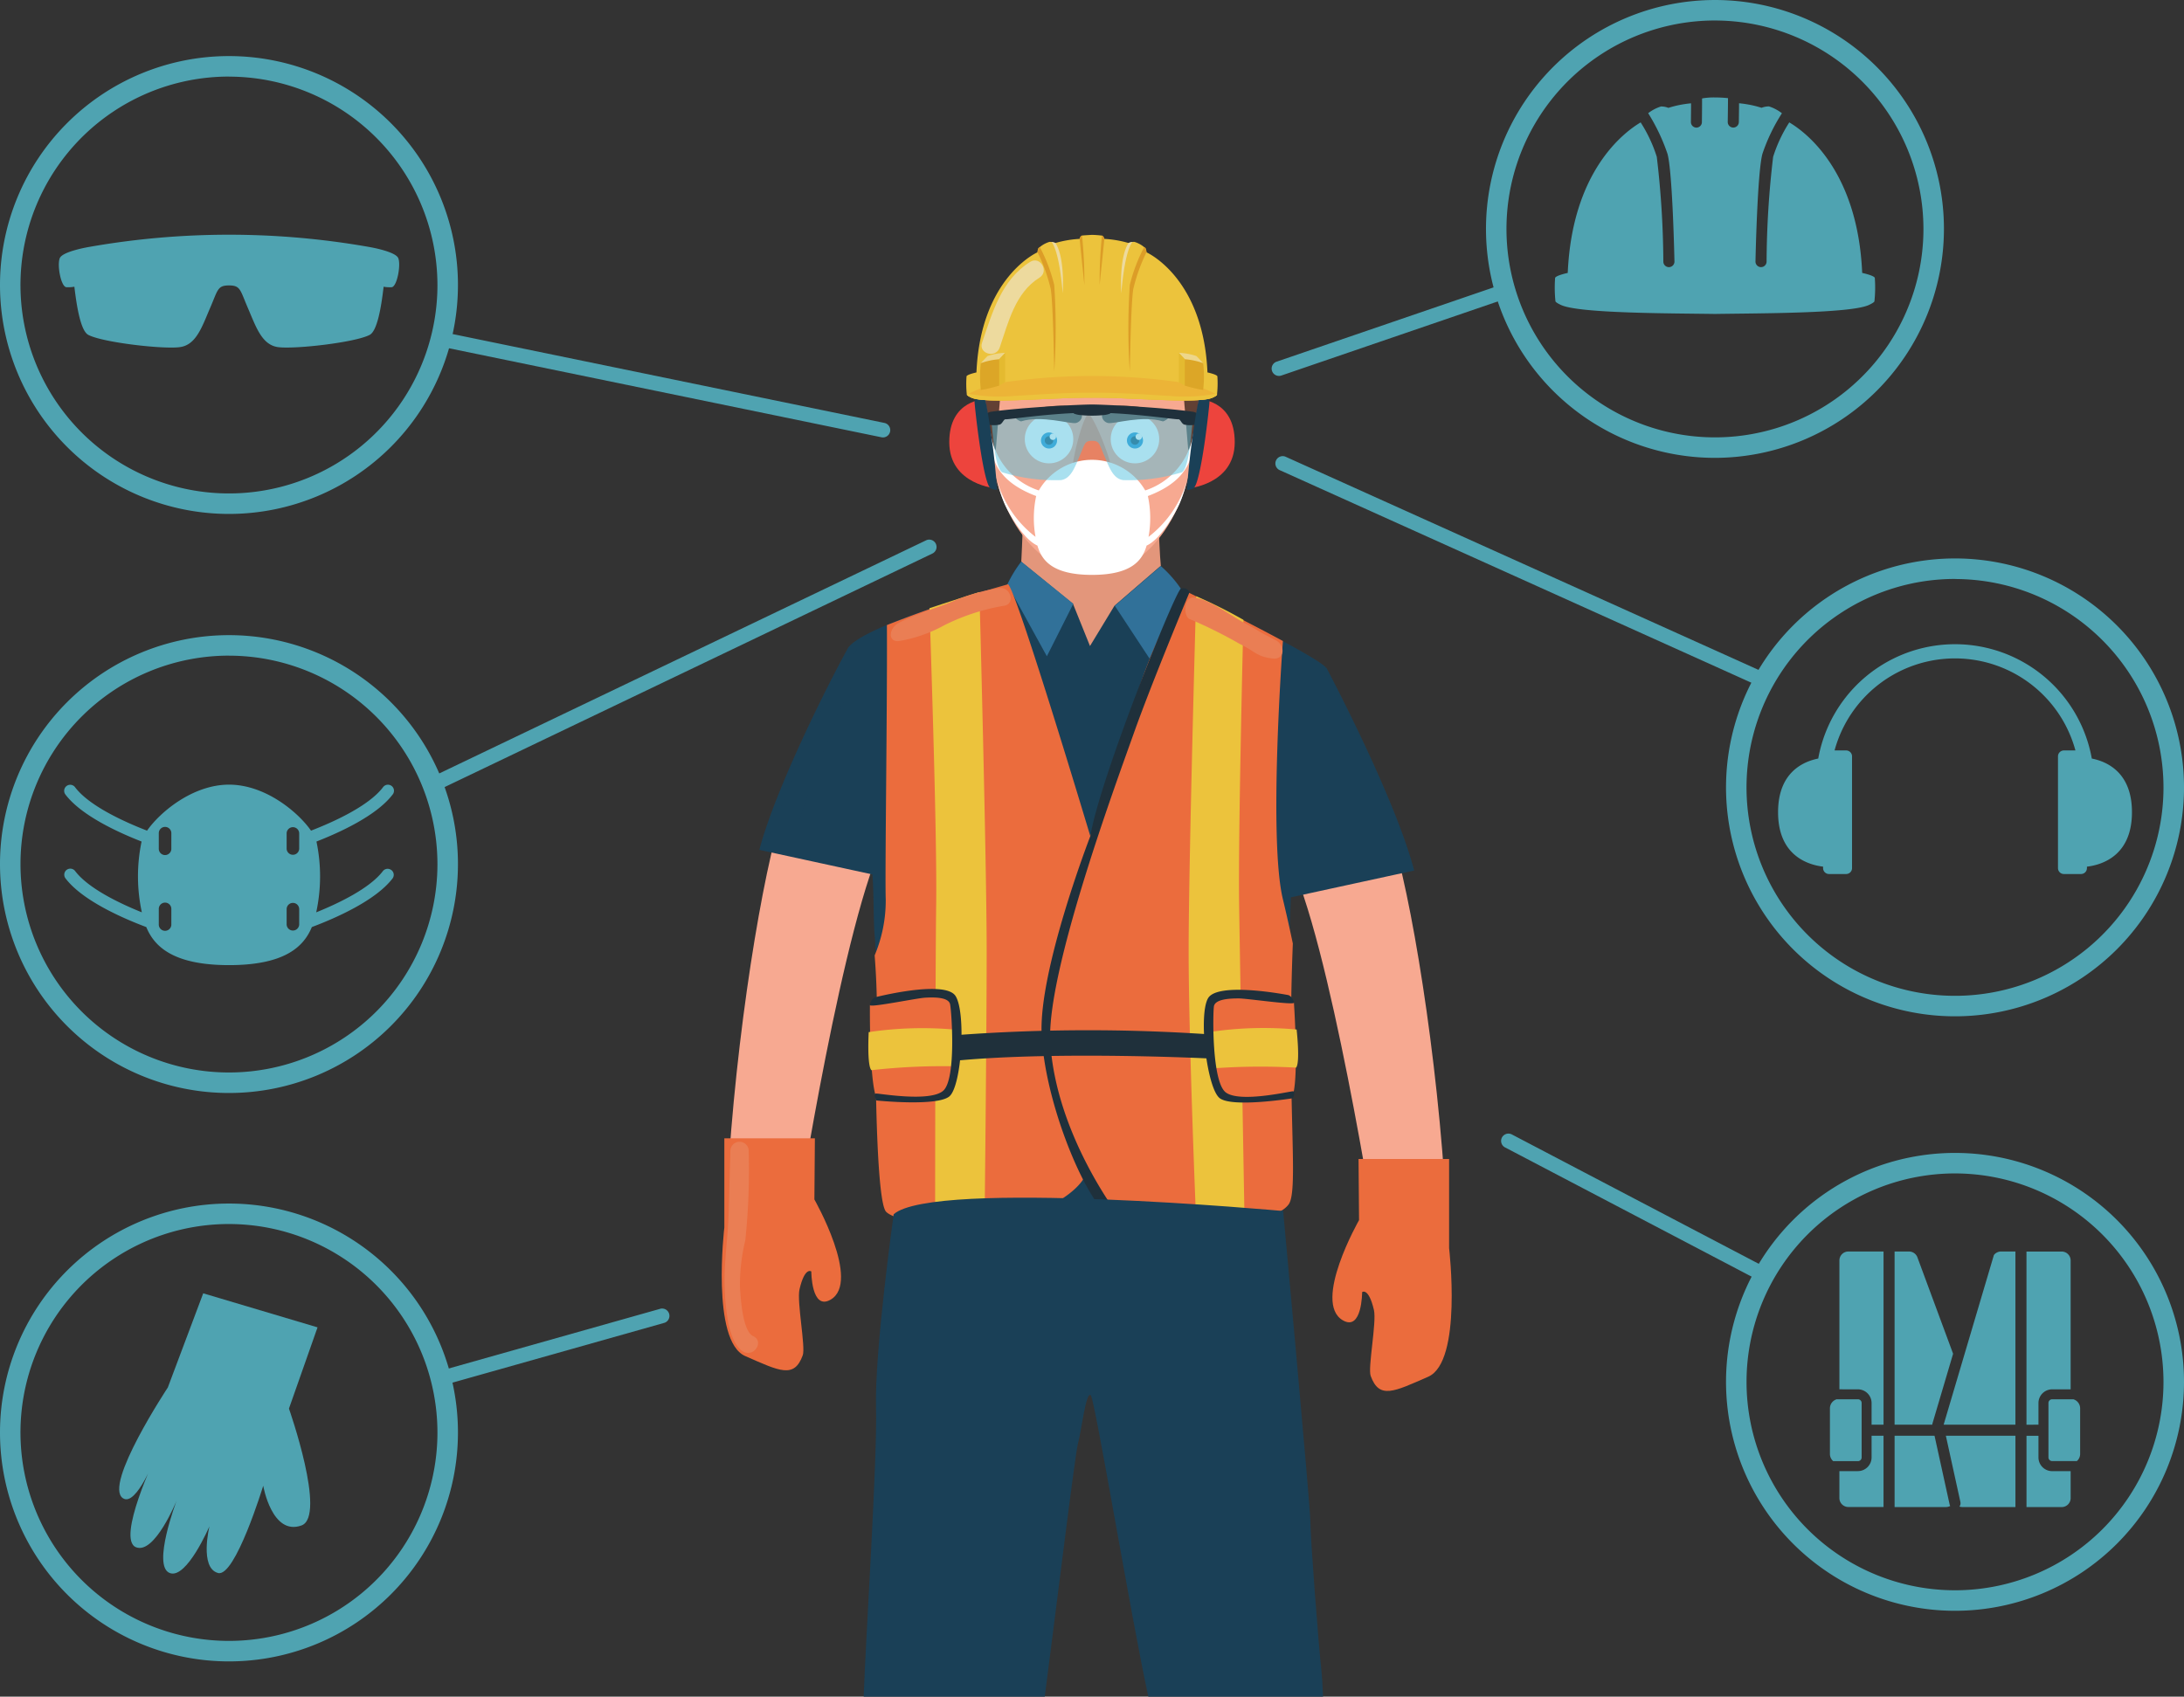<svg xmlns="http://www.w3.org/2000/svg" width="235.199" height="182.757" viewBox="0 0 235.199 182.757">
  <rect x="0" y="0" width="235.199" height="182.757" fill="#333333" stroke="none"/>
  <g id="Grupo_53776" data-name="Grupo 53776" transform="translate(-421.926 -3412.538)">
    <path id="Trazado_100528" data-name="Trazado 100528" d="M544.33,3485.879c2.25,7.844,5.091,26.051,5.727,42.364h-7.679s-5.03-32.381-9.516-40.941C532.862,3487.3,542.073,3478.036,544.33,3485.879Z" transform="translate(27.759 17.563)" fill="#f7a991"/>
    <path id="Trazado_100529" data-name="Trazado 100529" d="M490.178,3484.1c-2.25,7.843-5.09,26.051-5.726,42.364h7.679s5.028-32.381,9.516-40.941C501.646,3485.523,492.435,3476.258,490.178,3484.1Z" transform="translate(15.646 17.118)" fill="#f7a991"/>
    <path id="Trazado_100530" data-name="Trazado 100530" d="M489.309,3486.711c-1.1,7.765-3.769,18.413-4.118,29.413-.04,1.263,2.044,1.271,1.972,0-.554-9.684,2.207-19.45,4.048-28.889C491.452,3486,489.487,3485.455,489.309,3486.711Z" transform="translate(15.831 18.381)" fill="#f7a991"/>
    <path id="Trazado_100531" data-name="Trazado 100531" d="M494.127,3510.614h-9.752v9.6s-1.452,12.234,2.25,13.855,5.27,2.459,6.195-.086c.323-.885-.656-5.78-.35-7.1.575-2.466,1.271-1.929,1.271-1.929s0,4.251,2.082,3.037c3.3-1.927-1.75-10.79-1.75-10.79Z" transform="translate(15.556 24.541)" fill="#eb6c3d"/>
    <path id="Trazado_100532" data-name="Trazado 100532" d="M487.435,3531.849c-1.19-.54-1.358-4.214-1.442-5.31a20.65,20.65,0,0,1,.58-5.03,73.066,73.066,0,0,0,.364-9.617.986.986,0,0,0-1.972,0l-.182,6.594c-.06,2.137-.268,3.526-.39,5.635a26.166,26.166,0,0,0,.358,6.357c.266,1.24.81,2.672,1.689,3.072C487.588,3534.073,488.592,3532.373,487.435,3531.849Z" transform="translate(15.617 24.623)" fill="#ea7e54"/>
    <path id="Trazado_100533" data-name="Trazado 100533" d="M539.512,3512.394h9.752v9.6s1.452,12.235-2.25,13.855-5.27,2.458-6.195-.088c-.321-.885.656-5.78.35-7.1-.575-2.466-1.27-1.929-1.27-1.929s0,4.25-2.083,3.037c-3.3-1.927,1.75-10.788,1.75-10.788Z" transform="translate(28.718 24.987)" fill="#eb6c3d"/>
    <path id="Trazado_100534" data-name="Trazado 100534" d="M510.193,3456.578s-.259,7.9-.518,10.488,2.394,9.1,7.319,9.211c7,.16,8.864-10.119,8.346-11.154s-.646-8.8-.646-8.8S512.782,3453.214,510.193,3456.578Z" transform="translate(21.953 10.628)" fill="#e3967b"/>
    <g id="Grupo_53781" data-name="Grupo 53781" transform="translate(525.711 3442.205)">
      <g id="Grupo_53777" data-name="Grupo 53777" transform="translate(22.759 14.573)">
        <path id="Trazado_100535" data-name="Trazado 100535" d="M524.307,3450.086s1.375-3.875,3.278-1.25-3.159,6.021-3.159,6.021a2.941,2.941,0,0,1-.119-4.771Z" transform="translate(-523.143 -3447.924)" fill="#f7a991"/>
        <path id="Trazado_100536" data-name="Trazado 100536" d="M524.467,3451.088c-.037.136.85-2.375,1.743-1.923s.446,1.61.446,1.61.805-1.744-.134-2.1S524.959,3449.3,524.467,3451.088Z" transform="translate(-522.812 -3447.754)" fill="#d0785c"/>
        <path id="Trazado_100537" data-name="Trazado 100537" d="M524.6,3450.886s.418-.388.6-.15a1.367,1.367,0,0,1,.03,1.283c-.238.417-.446.535-.506.386s-.178-.625,0-.655.448-.446.269-.506-.269.09-.358.06S524.387,3451,524.6,3450.886Z" transform="translate(-522.806 -3447.239)" fill="#d0785c"/>
      </g>
      <g id="Grupo_53778" data-name="Grupo 53778" transform="translate(0 14.573)">
        <path id="Trazado_100538" data-name="Trazado 100538" d="M508.645,3450.086s-1.375-3.875-3.278-1.25,3.159,6.021,3.159,6.021a2.941,2.941,0,0,0,.119-4.771Z" transform="translate(-504.939 -3447.924)" fill="#f7a991"/>
        <path id="Trazado_100539" data-name="Trazado 100539" d="M508.012,3451.088c.037.136-.85-2.375-1.743-1.923s-.448,1.61-.448,1.61-.805-1.744.135-2.1S507.52,3449.3,508.012,3451.088Z" transform="translate(-504.798 -3447.754)" fill="#d0785c"/>
        <path id="Trazado_100540" data-name="Trazado 100540" d="M507.556,3450.886s-.418-.388-.6-.15a1.374,1.374,0,0,0-.03,1.283c.239.417.448.535.506.386s.179-.625,0-.655-.446-.446-.268-.506.268.09.358.06S507.764,3451,507.556,3450.886Z" transform="translate(-504.477 -3447.239)" fill="#d0785c"/>
      </g>
      <ellipse id="Elipse_4055" data-name="Elipse 4055" cx="11.063" cy="16.105" rx="11.063" ry="16.105" transform="translate(2.751)" fill="#f7a991"/>
      <path id="Trazado_100541" data-name="Trazado 100541" d="M525.521,3446.787a11.984,11.984,0,0,1-.136,2.677c-.238,1.125-.708,3.843-.708,3.843l-.31-.868-.5-6.016S524.291,3445.628,525.521,3446.787Z" transform="translate(-500.203 -3433.792)" fill="#624034"/>
      <path id="Trazado_100542" data-name="Trazado 100542" d="M506.79,3446.787a12.064,12.064,0,0,0,.138,2.677c.238,1.125.708,3.843.708,3.843l.31-.868.5-6.016S508.022,3445.628,506.79,3446.787Z" transform="translate(-504.481 -3433.792)" fill="#624034"/>
      <path id="Trazado_100543" data-name="Trazado 100543" d="M516.067,3448.234c-.469-.125-1.71,4.289-1.819,6.412-.024.476.564.527.676.883.485,1.539,1.743,1.3,2.342.53a1.537,1.537,0,0,0,.308-.68c.046-.272,1.116-.534,1.023-1.061C518.255,3452.408,516.537,3448.365,516.067,3448.234Z" transform="translate(-502.61 -3433.273)" fill="#e78263"/>
      <g id="Grupo_53779" data-name="Grupo 53779" transform="translate(15.83 15.019)">
        <circle id="Elipse_4056" data-name="Elipse 4056" cx="2.612" cy="2.612" r="2.612" fill="#fff"/>
        <circle id="Elipse_4057" data-name="Elipse 4057" cx="0.869" cy="0.869" r="0.869" transform="translate(1.744 1.892)" fill="#2b97d3"/>
        <path id="Trazado_100544" data-name="Trazado 100544" d="M520.238,3450.58a.458.458,0,1,1-.458-.458h0a.456.456,0,0,1,.458.455Z" transform="translate(-517.169 -3447.819)" fill="#185678"/>
        <path id="Trazado_100545" data-name="Trazado 100545" d="M520.43,3450.236a.343.343,0,1,1-.343-.344.341.341,0,0,1,.343.344Z" transform="translate(-517.064 -3447.877)" fill="#fff"/>
      </g>
      <path id="Trazado_100546" data-name="Trazado 100546" d="M517.482,3449.354c.6.153,3.716-.875,5.936-.17,0,0,.773-.25.64-.71s-5.206-1.4-6.446-.776S516.886,3449.2,517.482,3449.354Z" transform="translate(-501.958 -3433.458)" fill="#624034"/>
      <g id="Grupo_53780" data-name="Grupo 53780" transform="translate(6.575 15.019)">
        <circle id="Elipse_4058" data-name="Elipse 4058" cx="2.612" cy="2.612" r="2.612" fill="#fff"/>
        <circle id="Elipse_4059" data-name="Elipse 4059" cx="0.869" cy="0.869" r="0.869" transform="translate(1.743 1.892)" fill="#2b97d3"/>
        <path id="Trazado_100547" data-name="Trazado 100547" d="M512.836,3450.58a.458.458,0,1,1-.458-.458h0a.457.457,0,0,1,.456.457Z" transform="translate(-509.767 -3447.819)" fill="#185678"/>
        <path id="Trazado_100548" data-name="Trazado 100548" d="M513.029,3450.236a.344.344,0,1,1-.344-.344h0A.344.344,0,0,1,513.029,3450.236Z" transform="translate(-509.662 -3447.877)" fill="#fff"/>
      </g>
      <path id="Trazado_100549" data-name="Trazado 100549" d="M515.939,3449.354c-.6.153-3.716-.875-5.936-.17,0,0-.773-.25-.64-.71s5.206-1.4,6.445-.776S516.536,3449.2,515.939,3449.354Z" transform="translate(-503.836 -3433.458)" fill="#624034"/>
    </g>
    <path id="Trazado_100550" data-name="Trazado 100550" d="M529.114,3450.521c.159-1.006,0-.72,0-.72a7.637,7.637,0,0,1-5.193,6.251,6.627,6.627,0,0,0-11.461,0,7.638,7.638,0,0,1-5.193-6.251s-.159-.286,0,.72c.154.968-.269,4.192,4.91,6.134a11.277,11.277,0,0,0-.07,4.4,11.826,11.826,0,0,1-4.147-6.066,14.639,14.639,0,0,0,.813,2.514c.5,1.1,2.033,3.808,3.538,4.49a.265.265,0,0,0,.019.067c.441,1.45,1.513,3.088,5.86,3.088s5.42-1.639,5.861-3.088l.019-.067c1.5-.682,3.037-3.386,3.538-4.49a14.538,14.538,0,0,0,.814-2.514,11.826,11.826,0,0,1-4.147,6.066,11.229,11.229,0,0,0-.07-4.4C529.383,3454.711,528.96,3451.488,529.114,3450.521Z" transform="translate(21.337 9.315)" fill="#fff"/>
    <g id="Grupo_53782" data-name="Grupo 53782" transform="translate(528.158 3456.108)">
      <path id="Trazado_100551" data-name="Trazado 100551" d="M518.155,3447.736s-10.967.285-10.824,1.5.36,4.947,1.173,5.376a19.323,19.323,0,0,0,6.306.836c1.109-.165,1.507-1.427,2.048-2.678s.5-1.555,1.3-1.555.759.3,1.3,1.555.939,2.512,2.048,2.678a19.323,19.323,0,0,0,6.306-.836c.813-.427,1.03-4.162,1.173-5.376S518.155,3447.736,518.155,3447.736Z" transform="translate(-506.788 -3447.301)" fill="#54c2e1" opacity="0.5" style="isolation: isolate"/>
      <path id="Trazado_100552" data-name="Trazado 100552" d="M529.619,3448.487c-.057-.284-.53-.322-.53-.322-3.392-.473-9.651-.777-10.827-.777s-7.434.3-10.826.777c0,0-.473.039-.53.322a1.821,1.821,0,0,0,.228,1.084,3.257,3.257,0,0,0,1.114,0c.375-.038.479-.625.725-.589s3.886-.514,7.3-.665c0,0-.02.085.569.194a12.424,12.424,0,0,0,2.844,0c.586-.109.569-.194.569-.194,3.413.151,7.051.7,7.3.665s.347.55.725.589a3.25,3.25,0,0,0,1.113,0A1.812,1.812,0,0,0,529.619,3448.487Z" transform="translate(-506.896 -3447.388)" fill="#1f303b"/>
    </g>
    <g id="Grupo_53783" data-name="Grupo 53783" transform="translate(549.738 3455.275)">
      <path id="Trazado_100553" data-name="Trazado 100553" d="M525.428,3446.934l-1.25,9.621s5.126-.356,5.133-4.986S525.428,3446.934,525.428,3446.934Z" transform="translate(-524.152 -3446.668)" fill="#ed443d"/>
      <path id="Trazado_100554" data-name="Trazado 100554" d="M524.177,3456.608s-.2.317.653,0,1.79-9.182,1.768-9.4-1.059-.846-1.164-.225A85.605,85.605,0,0,0,524.177,3456.608Z" transform="translate(-524.157 -3446.721)" fill="#1a4057"/>
    </g>
    <g id="Grupo_53784" data-name="Grupo 53784" transform="translate(524.155 3455.275)">
      <path id="Trazado_100555" data-name="Trazado 100555" d="M507.577,3446.934l1.25,9.621s-5.126-.356-5.133-4.986S507.577,3446.934,507.577,3446.934Z" transform="translate(-503.694 -3446.668)" fill="#ed443d"/>
      <path id="Trazado_100556" data-name="Trazado 100556" d="M508.29,3456.608s.2.317-.653,0-1.79-9.182-1.768-9.4,1.059-.846,1.164-.225A85.591,85.591,0,0,1,508.29,3456.608Z" transform="translate(-503.15 -3446.721)" fill="#1a4057"/>
    </g>
    <g id="Grupo_53785" data-name="Grupo 53785" transform="translate(525.986 3437.836)">
      <path id="Trazado_100557" data-name="Trazado 100557" d="M532.2,3448.006c-.089-.208-1.066-.415-1.066-.415-.444-10.261-6.574-12.941-6.574-12.941a1.149,1.149,0,0,0-.089-.414,2.932,2.932,0,0,0-1.214-.711,1.718,1.718,0,0,0-.625.125,11.52,11.52,0,0,0-2.607-.444s-.088-.311-.266-.355a10.689,10.689,0,0,0-1.066-.078c-.156.008-.971.054-1.065.078-.177.044-.268.355-.268.355a11.509,11.509,0,0,0-2.605.444,1.713,1.713,0,0,0-.625-.125,2.949,2.949,0,0,0-1.214.711,1.175,1.175,0,0,0-.088.414s-6.126,2.681-6.575,12.941c0,0-.976.208-1.065.415a10.955,10.955,0,0,0,.03,1.984c.029.118.5.327.5.327,1.6.7,9.092-.06,12.97,0,3.876-.06,11.377.7,12.971,0,0,0,.474-.208.5-.327A10.957,10.957,0,0,0,532.2,3448.006Z" transform="translate(-505.159 -3432.772)" fill="#ecc33c"/>
      <path id="Trazado_100558" data-name="Trazado 100558" d="M511.715,3435.13c-3.1,1.923-4.069,5.447-5.185,8.707-.411,1.2,1.492,1.72,1.9.525.929-2.716,1.674-5.914,4.28-7.53C513.784,3436.164,512.8,3434.458,511.715,3435.13Z" transform="translate(-504.83 -3432.221)" fill="#edda9e"/>
      <path id="Trazado_100559" data-name="Trazado 100559" d="M532.158,3446.956c-.03.125-.5.325-.5.325-1.6.7-9.092-.059-12.971,0-3.876-.059-11.377.7-12.971,0,0,0-.474-.206-.5-.325a12.547,12.547,0,0,1,4.126-1.354,66.7,66.7,0,0,1,18.7,0A12.516,12.516,0,0,1,532.158,3446.956Z" transform="translate(-505.145 -3429.738)" fill="#ecb437"/>
      <path id="Trazado_100560" data-name="Trazado 100560" d="M532.158,3446.587c-.03.125-.5.325-.5.325-1.6.7-9.092-.059-12.971,0-3.876-.059-11.377.7-12.971,0,0,0-.474-.206-.5-.325l.171-.1a17.772,17.772,0,0,0,4.863.236c2.31-.112,4.688-.35,8.44-.35s6.126.238,8.44.35a17.76,17.76,0,0,0,4.862-.236Z" transform="translate(-505.145 -3429.37)" fill="#ecc33c"/>
      <path id="Trazado_100561" data-name="Trazado 100561" d="M521.072,3434.39a18.423,18.423,0,0,0-1.422,3.968c-.266,1.625-.375,8.884-.375,8.884a70.814,70.814,0,0,1,0-9.328,17.85,17.85,0,0,1,1.557-4.1h0a.524.524,0,0,1,.153.161A1.179,1.179,0,0,1,521.072,3434.39Z" transform="translate(-501.665 -3432.512)" fill="#dc9d27"/>
      <path id="Trazado_100562" data-name="Trazado 100562" d="M519.744,3433.378s-.805.558-1.227,5.534c0,0-.274-3.776.784-5.42A2.38,2.38,0,0,1,519.744,3433.378Z" transform="translate(-501.824 -3432.621)" fill="#edda9e"/>
      <path id="Trazado_100563" data-name="Trazado 100563" d="M517.158,3433.186l-.513,4.975a50.267,50.267,0,0,1,.25-5.331C517.069,3432.879,517.158,3433.186,517.158,3433.186Z" transform="translate(-502.285 -3432.758)" fill="#dc9d27"/>
      <path id="Trazado_100564" data-name="Trazado 100564" d="M511.3,3434.39a18.42,18.42,0,0,1,1.421,3.968c.266,1.625.375,8.884.375,8.884a70.793,70.793,0,0,0,0-9.328,17.791,17.791,0,0,0-1.557-4.1h0a.539.539,0,0,0-.152.161A1.179,1.179,0,0,0,511.3,3434.39Z" transform="translate(-503.623 -3432.512)" fill="#dc9d27"/>
      <path id="Trazado_100565" data-name="Trazado 100565" d="M512.485,3433.378s.805.558,1.227,5.534c0,0,.274-3.776-.784-5.42A2.284,2.284,0,0,0,512.485,3433.378Z" transform="translate(-503.326 -3432.621)" fill="#edda9e"/>
      <path id="Trazado_100566" data-name="Trazado 100566" d="M514.923,3433.186l.511,4.975a49.6,49.6,0,0,0-.25-5.331C515.012,3432.879,514.923,3433.186,514.923,3433.186Z" transform="translate(-502.716 -3432.758)" fill="#dc9d27"/>
      <path id="Trazado_100567" data-name="Trazado 100567" d="M524.112,3443.627l-.644-.688a6.559,6.559,0,0,1,1.888.343c.25.234.733.767.733.767l-1.422.223Z" transform="translate(-500.578 -3430.229)" fill="#edd68b"/>
      <path id="Trazado_100568" data-name="Trazado 100568" d="M523.468,3442.938v3.154l.644.375.355-1.765-.355-1.078Z" transform="translate(-500.578 -3430.229)" fill="#e4ba30"/>
      <path id="Trazado_100569" data-name="Trazado 100569" d="M523.983,3443.488a7.732,7.732,0,0,1,1.977.421,12.539,12.539,0,0,1,0,2.888,14.247,14.247,0,0,1-1.977-.466Z" transform="translate(-500.449 -3430.091)" fill="#dca627"/>
      <path id="Trazado_100570" data-name="Trazado 100570" d="M508.387,3443.627l.644-.688a6.559,6.559,0,0,0-1.888.343c-.25.234-.733.767-.733.767l1.42.223Z" transform="translate(-504.846 -3430.229)" fill="#edd68b"/>
      <path id="Trazado_100571" data-name="Trazado 100571" d="M508.71,3442.938v3.154l-.644.375-.355-1.765.355-1.078Z" transform="translate(-504.52 -3430.229)" fill="#e4ba30"/>
      <path id="Trazado_100572" data-name="Trazado 100572" d="M508.406,3443.488a7.742,7.742,0,0,0-1.977.421,12.539,12.539,0,0,0,0,2.888,14.207,14.207,0,0,0,1.977-.466Z" transform="translate(-504.862 -3430.091)" fill="#dca627"/>
    </g>
    <g id="Grupo_53790" data-name="Grupo 53790" transform="translate(503.701 3473.031)">
      <path id="Trazado_100580" data-name="Trazado 100580" d="M548.405,3472.362l-.025.019-.01-.019c-.814-1.084-11.233-6.316-15.679-8.517a12.758,12.758,0,0,0-2.159-2.439l-4.957,4.277-2.633,4.338-1.833-4.554-5.592-4.542a13.57,13.57,0,0,0-1.5,2.463c-3.876,1.115-14.638,4.354-16.878,6.537h0l-.031.038a1.415,1.415,0,0,0-.35.5c-1.964,3.533-7.706,14.938-9.423,21.514l12.173,2.646c.164,1.834.1,4.976.25,6.637a96.206,96.206,0,0,1,.108,13.221c0,3.279,1.9,16.745,1.9,16.745a158.877,158.877,0,0,0,20.024,2.417c10.358.519,21.924-2.762,21.924-2.762s.6-27.505.855-33.792l13.285-2.888C555.765,3486.218,548.405,3472.362,548.405,3472.362Z" transform="translate(-487.334 -3460.924)" fill="#1a4057"/>
      <g id="Grupo_53789" data-name="Grupo 53789" transform="translate(26.711)">
        <path id="Trazado_100581" data-name="Trazado 100581" d="M515.8,3465.469l-2.849,5.653-4.251-7.734a13.779,13.779,0,0,1,1.5-2.464Z" transform="translate(-508.699 -3460.924)" fill="#317199"/>
        <path id="Trazado_100582" data-name="Trazado 100582" d="M525.067,3463.751l-3.376,7.52-3.738-5.684,4.957-4.275A12.791,12.791,0,0,1,525.067,3463.751Z" transform="translate(-506.383 -3460.827)" fill="#317199"/>
      </g>
      <path id="Trazado_100583" data-name="Trazado 100583" d="M499.062,3467.7c-3.082,1.593-4.99,7.148-6.251,10.19-1.875,4.516-2.929,6.443-4.7,11-.459,1.184,1.97,2.067,2.425.9,1.489-3.839,2.155-6.647,3.722-10.457,1.289-3.132,2.452-7.969,5.68-9.637C501.063,3469.116,500.188,3467.123,499.062,3467.7Z" transform="translate(-487.153 -3459.254)" fill="#1a4057"/>
      <path id="Trazado_100584" data-name="Trazado 100584" d="M542.3,3501.583c-.689,17.265.694,26.61-.464,28.114s-4.049,1.5-9.949,1.852a27,27,0,0,1-9.986-1.155l-2.03-3.676s-.8,1.993-5.425,3.906c-6.711,2.775-15.011.954-15.965-.174s-1.108-13.228-1.108-16.456a81.369,81.369,0,0,0-.107-11.138,15.233,15.233,0,0,0,1.194-6.033c-.1-2.463.181-21.5.125-29.547a133.029,133.029,0,0,1,12.979-4.376c.465-1.118,8.927,27.113,8.927,27.113s2.626-8.351,5.166-15.713a60.8,60.8,0,0,1,4.81-10.829c2.681,1.329,7.275,3.632,10.767,5.522-.031.343-1.579,21.327,0,27.83C541.782,3499.082,542.3,3501.57,542.3,3501.583Z" transform="translate(-484.848 -3460.438)" fill="#eb6c3d"/>
      <path id="Trazado_100585" data-name="Trazado 100585" d="M516.894,3489.927s-5.566,14.4-5.24,21.345,4.1,16.294,6.652,19.035a3.329,3.329,0,0,0,.918.413,1.429,1.429,0,0,0,.676.029s-6.707-8.717-7.314-18.608c-.459-7.488,7.058-27.855,9-33.321s6-15.187,6-15.187a.738.738,0,0,0-.94-.36C526.037,3463.547,517.943,3483.642,516.894,3489.927Z" transform="translate(-481.252 -3460.35)" fill="#1f303b"/>
      <path id="Trazado_100586" data-name="Trazado 100586" d="M525.123,3463.906s-.81,28.613-.81,38.216.81,29.155.81,29.155a20.665,20.665,0,0,0,5.206-.348s-.48-27.068-.578-33.784c-.115-7.866.463-30.691.463-30.691A50.811,50.811,0,0,0,525.123,3463.906Z" transform="translate(-478.081 -3460.178)" fill="#ecc33c"/>
      <path id="Trazado_100587" data-name="Trazado 100587" d="M507.367,3463.551s.781,29.069.781,38.672-.231,29.676-.231,29.676a22.005,22.005,0,0,1-5.322,0s.018-27.937.116-34.65c.115-7.868-.724-31.962-.724-31.962S506.21,3463.9,507.367,3463.551Z" transform="translate(-483.667 -3460.267)" fill="#ecc33c"/>
      <path id="Trazado_100588" data-name="Trazado 100588" d="M535.235,3499.119s.535,7.839-.115,9.964a30.294,30.294,0,0,1-6.161.478c-1.822-.26-2.25-2-2.691-3.341a26.442,26.442,0,0,1-.125-6.855,3.9,3.9,0,0,1,2.6-1.215C529.436,3498.238,533.789,3498.265,535.235,3499.119Z" transform="translate(-477.664 -3451.609)" fill="#eb6c3d"/>
      <path id="Trazado_100589" data-name="Trazado 100589" d="M526.027,3501.561a39.048,39.048,0,0,1,9.487-.289s.405,3.587-.059,4.107a68.838,68.838,0,0,0-9.2.1S525.969,3502.254,526.027,3501.561Z" transform="translate(-477.654 -3450.869)" fill="#ecc33c"/>
      <path id="Trazado_100590" data-name="Trazado 100590" d="M504.717,3501.8a192.2,192.2,0,0,1,26.841-.057v2.6s-16.2-.81-27.189.231C504.369,3504.577,503.675,3502.148,504.717,3501.8Z" transform="translate(-483.128 -3450.82)" fill="#1f303b"/>
      <path id="Trazado_100591" data-name="Trazado 100591" d="M534.745,3498.392s-7.635-1.5-8.677.346-.115,9.719,1.273,10.761,7.868,0,7.868,0,.346-.75,0-.75-5.727,1.273-7.231.116-1.388-8.446-1.273-9.252,1.735-.867,2.661-.867,5.959.75,5.959.462A1.043,1.043,0,0,0,534.745,3498.392Z" transform="translate(-477.753 -3451.692)" fill="#1f303b"/>
      <path id="Trazado_100592" data-name="Trazado 100592" d="M496.86,3499.408s-.091,7.856.679,9.943a30.32,30.32,0,0,0,6.179.125c1.8-.363,2.14-2.126,2.5-3.487a26.364,26.364,0,0,0-.258-6.851,3.886,3.886,0,0,0-2.668-1.066C502.6,3498.2,498.256,3498.474,496.86,3499.408Z" transform="translate(-484.951 -3451.629)" fill="#eb6c3d"/>
      <path id="Trazado_100593" data-name="Trazado 100593" d="M506.251,3501.3a39.065,39.065,0,0,0-9.489.25s-.2,3.6.29,4.1a69.018,69.018,0,0,1,9.189-.417S506.353,3501.991,506.251,3501.3Z" transform="translate(-484.985 -3450.865)" fill="#ecc33c"/>
      <path id="Trazado_100594" data-name="Trazado 100594" d="M497.395,3498.648s7.539-1.933,8.683-.144.665,9.7-.663,10.813-7.855.443-7.855.443-.389-.73-.043-.75,5.79.946,7.226-.294.909-8.51.75-9.312-1.782-.769-2.705-.716-5.906,1.088-5.922.8A1.046,1.046,0,0,1,497.395,3498.648Z" transform="translate(-484.949 -3451.711)" fill="#1f303b"/>
      <path id="Trazado_100595" data-name="Trazado 100595" d="M510.329,3463.21a20.589,20.589,0,0,0-4.958,1.408c-1.884.794-3.608,1.2-5.821,2.325-1.119.568-1.261,2.11,0,1.971a15.327,15.327,0,0,0,4.895-1.717,22.809,22.809,0,0,1,6.409-2.085C512.1,3464.921,511.572,3463.026,510.329,3463.21Z" transform="translate(-484.501 -3460.355)" fill="#ea7e54"/>
      <path id="Trazado_100596" data-name="Trazado 100596" d="M525.041,3464.029c1.722.26,3.827,1.916,5.251,2.673,1.8.962,1.214.771,3.427,1.893,1.125.568,1.015,2.138-.25,2-1.78-.2-1.964-.808-3.566-1.567a50.213,50.213,0,0,0-5.415-2.693C523.8,3466.07,523.8,3463.841,525.041,3464.029Z" transform="translate(-478.152 -3460.15)" fill="#ea7e54"/>
    </g>
    <g id="Grupo_53793" data-name="Grupo 53793" transform="translate(583.59 3534.653)">
      <path id="Trazado_100597" data-name="Trazado 100597" d="M595.263,3561.192a24.66,24.66,0,1,1,24.659-24.66A24.66,24.66,0,0,1,595.263,3561.192Zm0-47.111a22.451,22.451,0,1,0,22.45,22.453h0A22.477,22.477,0,0,0,595.263,3514.081Z" transform="translate(-546.387 -3509.797)" fill="#4fa3b1"/>
      <g id="Grupo_53792" data-name="Grupo 53792" transform="translate(35.399 12.694)">
        <path id="Trazado_100598" data-name="Trazado 100598" d="M582.969,3539.358v-5.86a.4.4,0,0,0-.4-.4h-2.29a1.024,1.024,0,0,0-.726.977v4.918a1.021,1.021,0,0,0,.356.771h2.661A.4.4,0,0,0,582.969,3539.358Z" transform="translate(-579.548 -3517.181)" fill="#4fa3b1"/>
        <path id="Trazado_100599" data-name="Trazado 100599" d="M582.357,3535.212a1.478,1.478,0,0,1,1.477,1.475v2.334h1.288v-18.655h-3.788a.965.965,0,0,0-.965.965v13.878Z" transform="translate(-579.343 -3520.366)" fill="#4fa3b1"/>
        <path id="Trazado_100600" data-name="Trazado 100600" d="M583.834,3536.24v2.334a1.477,1.477,0,0,1-1.477,1.476h-1.99v2.9a.966.966,0,0,0,.965.965h3.789v-7.679Z" transform="translate(-579.343 -3516.394)" fill="#4fa3b1"/>
        <path id="Trazado_100601" data-name="Trazado 100601" d="M589.538,3536.24l1.568,7.143a.6.6,0,0,1-.106.484.941.941,0,0,0,.309.053h5.722v-7.679Z" transform="translate(-577.048 -3516.394)" fill="#4fa3b1"/>
        <path id="Trazado_100602" data-name="Trazado 100602" d="M591.048,3543.64l-1.625-7.4h-4.3v7.68h5.536a.949.949,0,0,0,.453-.115A.6.6,0,0,1,591.048,3543.64Z" transform="translate(-578.153 -3516.394)" fill="#4fa3b1"/>
        <path id="Trazado_100603" data-name="Trazado 100603" d="M589.205,3538.874l2.218-7.494-3.864-10.439a.969.969,0,0,0-.884-.575h-1.553v18.655h4.058A.664.664,0,0,1,589.205,3538.874Z" transform="translate(-578.153 -3520.366)" fill="#4fa3b1"/>
        <path id="Trazado_100604" data-name="Trazado 100604" d="M595.526,3520.366a.965.965,0,0,0-.768.384l-5.411,18.271h7.731v-18.655Z" transform="translate(-577.096 -3520.366)" fill="#4fa3b1"/>
        <path id="Trazado_100605" data-name="Trazado 100605" d="M601.789,3538.993v-4.918a1.023,1.023,0,0,0-.726-.977h-2.287a.4.4,0,0,0-.4.4v5.856a.4.4,0,0,0,.4.4h2.66A1.018,1.018,0,0,0,601.789,3538.993Z" transform="translate(-574.838 -3517.18)" fill="#4fa3b1"/>
        <path id="Trazado_100606" data-name="Trazado 100606" d="M597.773,3539.02v-2.334a1.478,1.478,0,0,1,1.475-1.475h1.99v-13.877a.966.966,0,0,0-.965-.965h-3.791v18.655Z" transform="translate(-575.31 -3520.365)" fill="#4fa3b1"/>
        <path id="Trazado_100607" data-name="Trazado 100607" d="M599.248,3540.052a1.476,1.476,0,0,1-1.475-1.476v-2.334h-1.289v7.68h3.789a.966.966,0,0,0,.966-.964h0v-2.906Z" transform="translate(-575.31 -3516.393)" fill="#4fa3b1"/>
      </g>
      <path id="Trazado_100608" data-name="Trazado 100608" d="M579.558,3526.221a.787.787,0,0,1-.366-.09l-27.5-14.417a.789.789,0,1,1,.673-1.427.53.53,0,0,1,.059.03l27.505,14.416a.789.789,0,0,1-.366,1.488Z" transform="translate(-551.234 -3510.212)" fill="#4fa3b1"/>
    </g>
    <g id="Grupo_53794" data-name="Grupo 53794" transform="translate(559.267 3461.668)">
      <path id="Trazado_100609" data-name="Trazado 100609" d="M595.263,3509.972a24.66,24.66,0,1,1,24.659-24.66A24.66,24.66,0,0,1,595.263,3509.972Zm0-47.111a22.452,22.452,0,1,0,22.45,22.453h0a22.477,22.477,0,0,0-22.45-22.445Z" transform="translate(-522.064 -3449.628)" fill="#4fa3b1"/>
      <path id="Trazado_100610" data-name="Trazado 100610" d="M608.872,3480.359a14.968,14.968,0,0,0-29.462,0c-1.719.346-4.325,1.565-4.325,5.78,0,4.67,3.2,5.663,4.848,5.865v.156a.637.637,0,0,0,.638.638h1.842a.637.637,0,0,0,.638-.638h0v-12.036a.637.637,0,0,0-.638-.637h-1.245a13.441,13.441,0,0,1,25.94,0h-1.241a.637.637,0,0,0-.638.637h0v12.036a.637.637,0,0,0,.638.638h1.842a.637.637,0,0,0,.638-.638h0v-.153c1.648-.2,4.848-1.194,4.848-5.865C613.2,3481.924,610.591,3480.7,608.872,3480.359Z" transform="translate(-520.942 -3447.781)" fill="#4fa3b1"/>
      <path id="Trazado_100611" data-name="Trazado 100611" d="M584.426,3476.792a.759.759,0,0,1-.324-.071l-51.884-23.389a.789.789,0,0,1,.648-1.437l51.884,23.389a.789.789,0,0,1-.324,1.509Z" transform="translate(-531.779 -3451.835)" fill="#4fa3b1"/>
    </g>
    <g id="Grupo_53795" data-name="Grupo 53795" transform="translate(558.872 3412.538)">
      <path id="Trazado_100612" data-name="Trazado 100612" d="M574.586,3461.857a24.659,24.659,0,1,1,24.658-24.661h0A24.687,24.687,0,0,1,574.586,3461.857Zm0-47.111a22.452,22.452,0,1,0,22.45,22.453h0a22.477,22.477,0,0,0-22.45-22.452Z" transform="translate(-526.843 -3412.538)" fill="#4fa3b1"/>
      <path id="Trazado_100613" data-name="Trazado 100613" d="M590.316,3440.364c-.113-.264-1.359-.528-1.359-.528-.476-11.02-6.1-15.181-7.856-16.217a.5.5,0,0,1-.025.049,15.407,15.407,0,0,0-1.708,3.661,98.764,98.764,0,0,0-.706,11.3.6.6,0,0,1-.6.582h-.013a.6.6,0,0,1-.584-.607c.009-.391.206-9.626.75-11.6a19.672,19.672,0,0,1,2.1-4.367,4.484,4.484,0,0,0-1.4-.739,2.191,2.191,0,0,0-.793.151,11.46,11.46,0,0,0-2.427-.489v.42c-.009.807-.021,1.613-.021,1.613a.6.6,0,0,1-.6.586h-.01a.6.6,0,0,1-.586-.6c.015-.933.028-1.951.029-2.57a13.491,13.491,0,0,0-1.405-.074,7.2,7.2,0,0,0-1.359.1.2.2,0,0,0-.03.014c0,.487,0,1.268-.018,2.549a.594.594,0,0,1-.6.586H571.1a.6.6,0,0,1-.588-.6h0c.009-.694.015-1.432.016-2.018a11.526,11.526,0,0,0-2.44.49,2.151,2.151,0,0,0-.793-.151,4.43,4.43,0,0,0-1.385.725,20.742,20.742,0,0,1,2.08,4.376c.543,1.968.741,11.2.75,11.6a.6.6,0,0,1-.583.607h-.014a.6.6,0,0,1-.6-.583,98.709,98.709,0,0,0-.706-11.3,15.29,15.29,0,0,0-1.708-3.661c-.01-.016-.016-.032-.025-.05-1.76,1.04-7.376,5.2-7.856,16.217,0,0-1.25.264-1.359.529a14.014,14.014,0,0,0,.037,2.529c.038.15.641.415.641.415,2.039.886,11.59.874,16.534.946,4.946-.076,14.5-.06,16.533-.946,0,0,.605-.264.641-.415A13.958,13.958,0,0,0,590.316,3440.364Z" transform="translate(-525.361 -3410.437)" fill="#4fa3b1"/>
      <path id="Trazado_100614" data-name="Trazado 100614" d="M532.243,3446.914a.789.789,0,0,1-.25-1.534l24.379-8.349a.789.789,0,1,1,.511,1.493l-24.379,8.349A.767.767,0,0,1,532.243,3446.914Z" transform="translate(-531.463 -3406.42)" fill="#4fa3b1"/>
    </g>
    <g id="Grupo_53798" data-name="Grupo 53798" transform="translate(421.926 3542.18)">
      <path id="Trazado_100620" data-name="Trazado 100620" d="M446.585,3565.552a24.659,24.659,0,1,1,24.659-24.659A24.66,24.66,0,0,1,446.585,3565.552Zm0-47.112a22.452,22.452,0,1,0,22.45,22.453h0A22.476,22.476,0,0,0,446.585,3518.44Z" transform="translate(-421.926 -3516.233)" fill="#4fa3b1"/>
      <path id="Trazado_100621" data-name="Trazado 100621" d="M460.066,3533.58a.788.788,0,0,1-.214-1.546l23.8-6.719a.789.789,0,0,1,.465,1.508l-.036.01-23.8,6.719A.763.763,0,0,1,460.066,3533.58Z" transform="translate(-412.58 -3513.969)" fill="#4fa3b1"/>
      <path id="Trazado_100622" data-name="Trazado 100622" d="M441.241,3523.968l12.312,3.666-3.078,8.751s4.085,11.612,1.343,12.591c-3.182,1.138-4.113-4.281-4.113-4.281s-3.022,9.905-4.868,9.4c-2.024-.551-.924-5.036-.924-5.036s-2.463,5.751-4.281,5.036c-1.932-.75.75-7.806.75-7.806s-2.358,5.809-4.365,5.036c-2.183-.839,2.182-9.989,2.182-9.989s-2.134,5.7-3.611,4.7c-2.1-1.428,4.841-11.921,4.841-11.921Z" transform="translate(-419.357 -3514.297)" fill="#4fa3b1"/>
    </g>
    <g id="Grupo_53799" data-name="Grupo 53799" transform="translate(421.926 3470.658)">
      <path id="Trazado_100623" data-name="Trazado 100623" d="M446.585,3516.579a24.659,24.659,0,1,1,24.659-24.659A24.66,24.66,0,0,1,446.585,3516.579Zm0-47.111a22.451,22.451,0,1,0,22.45,22.453h0a22.476,22.476,0,0,0-22.45-22.45Z" transform="translate(-421.926 -3456.965)" fill="#4fa3b1"/>
      <path id="Trazado_100624" data-name="Trazado 100624" d="M462.681,3489.34a.65.65,0,0,0-.911.124h0c-1.43,1.865-4.773,3.464-7.174,4.432a18.275,18.275,0,0,0,.026-7.626c2.544-.991,6.462-2.794,8.18-5.034a.651.651,0,1,0-1-.832c-.011.013-.02.025-.03.039-1.547,2.017-5.326,3.722-7.735,4.655-1.36-1.958-4.892-4.956-8.829-4.956s-7.47,3-8.83,4.956c-2.409-.933-6.189-2.638-7.735-4.655a.651.651,0,1,0-1.061.754l.029.039c1.717,2.24,5.636,4.043,8.179,5.034a18.254,18.254,0,0,0,.028,7.626c-2.4-.967-5.744-2.566-7.174-4.432a.651.651,0,1,0-1.061.755l.029.038c1.835,2.394,6.185,4.288,8.683,5.226.849,2.054,2.838,4.1,8.915,4.1s8.066-2.044,8.915-4.1c2.5-.938,6.846-2.833,8.683-5.226a.651.651,0,0,0-.116-.914Zm-23.687,5.84a.676.676,0,0,1-1.352.059.454.454,0,0,1,0-.059v-1.625a.676.676,0,1,1,1.352-.059.477.477,0,0,1,0,.059Zm0-8.159a.676.676,0,1,1-1.352.059.447.447,0,0,1,0-.059V3485.4a.676.676,0,1,1,1.352-.059.469.469,0,0,1,0,.059Zm13.769,8.159a.676.676,0,0,1-1.353,0v-1.625a.676.676,0,0,1,1.353,0h0Zm0-8.159a.676.676,0,0,1-1.353,0V3485.4a.676.676,0,0,1,1.353,0Z" transform="translate(-420.542 -3453.742)" fill="#4fa3b1"/>
      <path id="Trazado_100625" data-name="Trazado 100625" d="M459.369,3486.211a.789.789,0,0,1-.341-1.5l53.485-25.615a.789.789,0,0,1,.681,1.422l-53.487,25.615A.781.781,0,0,1,459.369,3486.211Z" transform="translate(-412.754 -3459.026)" fill="#4fa3b1"/>
    </g>
    <g id="Grupo_53800" data-name="Grupo 53800" transform="translate(421.926 3418.578)">
      <path id="Trazado_100626" data-name="Trazado 100626" d="M446.585,3466.688a24.659,24.659,0,1,1,24.659-24.659A24.66,24.66,0,0,1,446.585,3466.688Zm0-47.111a22.452,22.452,0,1,0,22.45,22.453h0a22.476,22.476,0,0,0-22.45-22.447Z" transform="translate(-421.926 -3417.369)" fill="#4fa3b1"/>
      <path id="Trazado_100627" data-name="Trazado 100627" d="M463.545,3435.283c-.309-.735-3.173-1.207-3.173-1.207h0a86.917,86.917,0,0,0-30.1,0h0s-2.863.471-3.174,1.207.116,3.057.7,3.134a3.8,3.8,0,0,0,.868-.053c.266,2.263.7,4.763,1.5,5.188,1.573.828,8.156,1.575,9.9,1.314s2.365-2.239,3.213-4.2.789-2.44,2.039-2.44,1.19.477,2.038,2.44,1.474,3.942,3.213,4.2,8.326-.486,9.9-1.314c.806-.425,1.239-2.924,1.5-5.187a3.783,3.783,0,0,0,.875.053C463.42,3438.339,463.849,3436.018,463.545,3435.283Z" transform="translate(-420.657 -3413.52)" fill="#4fa3b1"/>
      <path id="Trazado_100628" data-name="Trazado 100628" d="M507.657,3452.5a.765.765,0,0,1-.16-.016l-47.6-9.8a.79.79,0,0,1,.318-1.545l47.6,9.8a.789.789,0,0,1-.159,1.562Z" transform="translate(-412.573 -3411.422)" fill="#4fa3b1"/>
    </g>
    <path id="Trazado_100528-2" data-name="Trazado 100528" d="M496.322,3569.474h19.5c1.089-8.335,3.272-26.205,3.579-27.279.346-1.209.863-5.695,1.375-5.178.451.455,4.329,23.89,6.2,32.457h18.816c-.054-1.235-.106-2.153-.155-2.594-.345-3.107-1.209-14.5-1.209-16.227s-2.934-33.489-2.934-33.489-37.627-3.45-41.943.348c0,0-2.07,14.783-1.9,20.825C497.807,3543.859,496.542,3563.048,496.322,3569.474Z" transform="translate(18.616 25.821)" fill="#1a4057"/>
  </g>
</svg>
